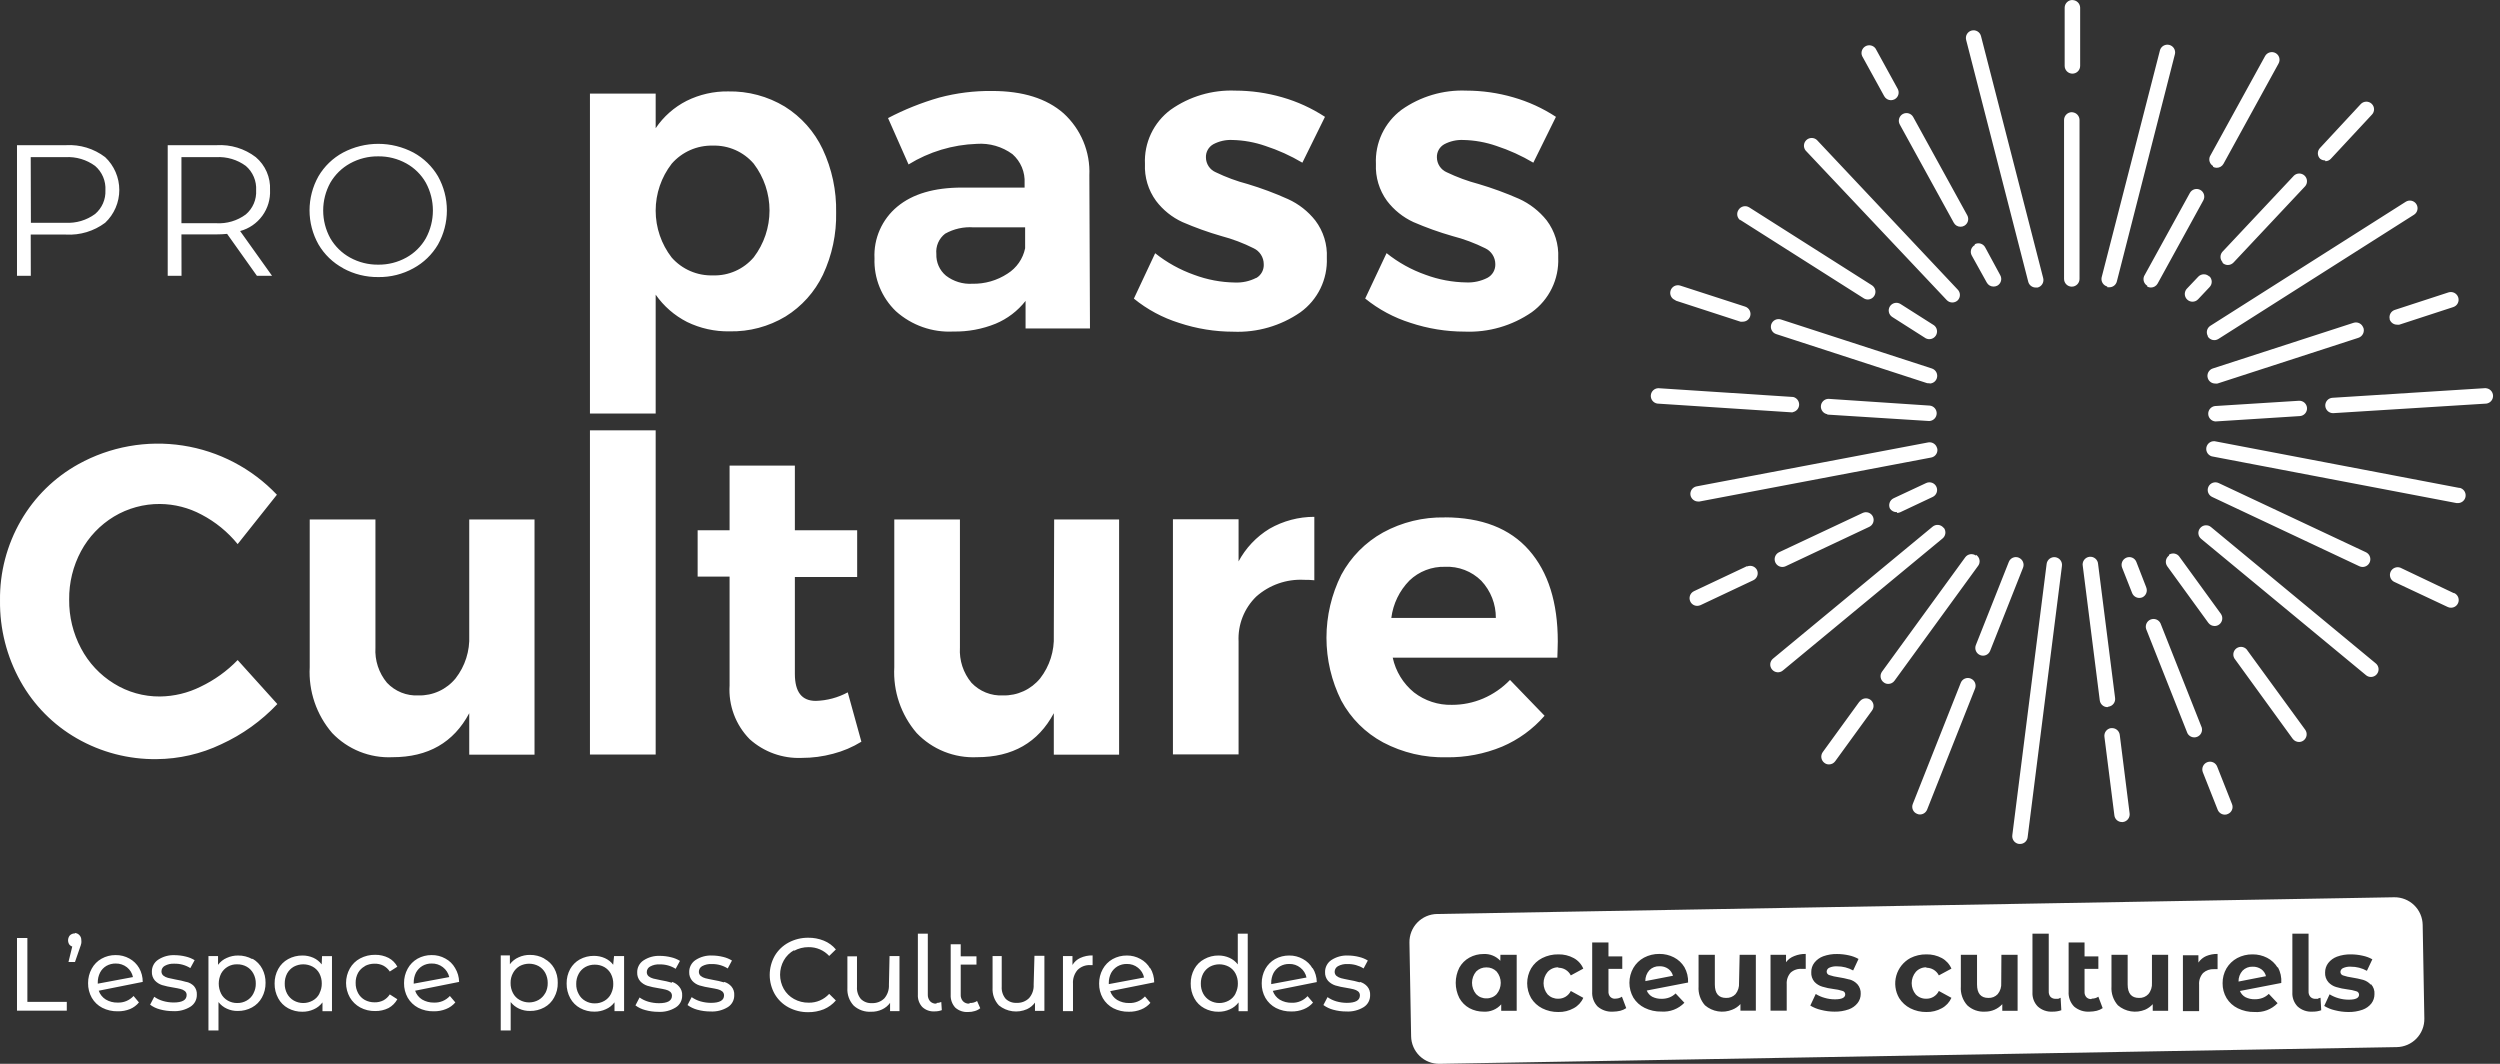 <svg width="282" height="120" viewBox="0 0 282 120" fill="none" xmlns="http://www.w3.org/2000/svg">
<rect x="0" y="0" width="282" height="120" fill="#333333" stroke="none"/>
<path d="M92.023 79.06C90.445 79.06 89.661 78.068 89.661 76.003V65.086H96.688V59.816H89.661V52.521H82.297V59.816H78.694V65.037H82.297V77.313C82.227 78.426 82.393 79.542 82.782 80.586C83.172 81.631 83.778 82.582 84.56 83.377C86.166 84.824 88.276 85.583 90.435 85.491C91.628 85.493 92.817 85.336 93.968 85.025C95.096 84.734 96.173 84.275 97.164 83.665L95.626 78.097C94.516 78.695 93.283 79.025 92.023 79.06ZM108.508 21.159C105.372 21.159 102.944 21.874 101.223 23.303C100.368 24.009 99.689 24.906 99.241 25.921C98.793 26.935 98.588 28.041 98.643 29.149C98.604 30.255 98.799 31.357 99.214 32.383C99.63 33.409 100.257 34.336 101.055 35.104C102.83 36.697 105.164 37.521 107.545 37.396C109.177 37.426 110.797 37.126 112.309 36.513C113.635 35.959 114.797 35.074 115.684 33.942V37.049H122.949L122.879 19.78C122.937 18.472 122.706 17.167 122.204 15.958C121.701 14.749 120.939 13.665 119.971 12.783C118.056 11.106 115.376 10.262 111.902 10.262C109.893 10.239 107.89 10.49 105.948 11.007C103.949 11.58 102.013 12.354 100.171 13.319L102.484 18.549C104.806 17.119 107.46 16.319 110.185 16.227C111.62 16.127 113.044 16.538 114.205 17.388C114.666 17.794 115.029 18.301 115.267 18.868C115.504 19.435 115.609 20.049 115.574 20.663V21.159H108.508ZM115.634 28.008C115.513 28.593 115.275 29.148 114.934 29.639C114.592 30.131 114.156 30.548 113.649 30.866C112.472 31.64 111.088 32.038 109.679 32.007C108.609 32.072 107.552 31.747 106.702 31.094C106.347 30.797 106.065 30.422 105.877 29.999C105.69 29.576 105.602 29.115 105.62 28.653C105.577 28.218 105.645 27.779 105.819 27.378C105.993 26.976 106.266 26.626 106.612 26.36C107.585 25.814 108.696 25.565 109.808 25.645H115.634V28.008ZM88.609 35.699C90.436 34.567 91.9 32.934 92.827 30.995C93.857 28.798 94.367 26.394 94.316 23.968C94.365 21.501 93.845 19.056 92.797 16.822C91.862 14.844 90.377 13.176 88.52 12.019C86.596 10.859 84.384 10.268 82.138 10.312C80.515 10.289 78.909 10.653 77.454 11.374C76.046 12.089 74.844 13.151 73.96 14.46V10.56H66.546V46.646H73.96V33.238C74.868 34.537 76.082 35.593 77.493 36.314C78.985 37.042 80.628 37.406 82.287 37.376C84.511 37.427 86.703 36.845 88.609 35.699ZM75.766 29.05C74.595 27.535 73.959 25.674 73.959 23.76C73.959 21.845 74.595 19.984 75.766 18.47C76.342 17.808 77.057 17.282 77.86 16.928C78.663 16.575 79.534 16.403 80.411 16.425C81.284 16.4 82.152 16.57 82.951 16.924C83.749 17.278 84.459 17.806 85.026 18.47C86.178 19.987 86.802 21.84 86.802 23.745C86.802 25.65 86.178 27.503 85.026 29.02C84.46 29.686 83.752 30.216 82.953 30.57C82.153 30.924 81.285 31.093 80.411 31.064C79.537 31.09 78.667 30.923 77.864 30.575C77.061 30.227 76.345 29.706 75.766 29.05ZM66.546 85.114H73.96V48.542H66.546V85.114ZM171.331 22.42C169.859 21.773 168.347 21.22 166.806 20.762C165.562 20.434 164.353 19.989 163.193 19.433C162.865 19.291 162.586 19.056 162.389 18.759C162.191 18.461 162.085 18.112 162.082 17.755C162.07 17.457 162.141 17.161 162.286 16.9C162.431 16.64 162.646 16.424 162.905 16.276C163.57 15.923 164.317 15.755 165.069 15.79C166.333 15.818 167.585 16.042 168.781 16.455C170.239 16.932 171.64 17.568 172.959 18.351L175.51 13.18C174.025 12.207 172.403 11.464 170.696 10.977C168.977 10.478 167.196 10.224 165.406 10.222C162.796 10.116 160.224 10.877 158.092 12.386C157.147 13.091 156.39 14.017 155.886 15.083C155.383 16.149 155.148 17.322 155.204 18.5C155.136 19.988 155.577 21.454 156.454 22.658C157.237 23.686 158.259 24.507 159.432 25.05C160.865 25.671 162.337 26.198 163.838 26.628C165.117 26.957 166.358 27.42 167.54 28.008C167.876 28.168 168.161 28.419 168.361 28.733C168.561 29.047 168.669 29.412 168.672 29.784C168.685 30.102 168.608 30.416 168.45 30.692C168.291 30.968 168.059 31.193 167.778 31.342C167.042 31.716 166.222 31.894 165.396 31.858C163.827 31.834 162.273 31.542 160.801 30.995C159.209 30.434 157.722 29.609 156.405 28.553L153.993 33.675C155.506 34.901 157.236 35.83 159.094 36.414C161.066 37.07 163.13 37.405 165.208 37.406C167.906 37.518 170.568 36.748 172.79 35.213C173.754 34.515 174.53 33.59 175.049 32.52C175.569 31.45 175.815 30.268 175.768 29.079C175.839 27.565 175.379 26.073 174.468 24.861C173.631 23.81 172.556 22.973 171.331 22.42ZM141.686 31.352C140.95 31.726 140.129 31.903 139.304 31.868C137.735 31.846 136.18 31.554 134.709 31.005C133.115 30.442 131.625 29.617 130.303 28.563L127.901 33.684C129.412 34.913 131.143 35.842 133.002 36.424C134.974 37.08 137.038 37.415 139.116 37.416C141.811 37.528 144.47 36.758 146.688 35.223C147.653 34.526 148.43 33.601 148.95 32.531C149.469 31.461 149.715 30.278 149.666 29.089C149.742 27.574 149.281 26.081 148.366 24.871C147.547 23.833 146.492 23.006 145.289 22.46C143.812 21.795 142.294 21.229 140.743 20.762C139.503 20.436 138.296 19.991 137.141 19.433C136.812 19.293 136.531 19.059 136.333 18.761C136.136 18.463 136.03 18.113 136.029 17.755C136.018 17.457 136.088 17.161 136.234 16.9C136.379 16.64 136.593 16.424 136.853 16.276C137.517 15.921 138.265 15.752 139.017 15.79C140.278 15.818 141.527 16.043 142.718 16.455C144.18 16.93 145.585 17.566 146.907 18.351L149.457 13.18C147.972 12.209 146.35 11.466 144.644 10.977C142.925 10.479 141.144 10.225 139.354 10.222C136.744 10.115 134.171 10.876 132.04 12.386C131.095 13.091 130.337 14.017 129.834 15.083C129.33 16.149 129.096 17.322 129.151 18.5C129.083 19.988 129.524 21.454 130.402 22.658C131.182 23.689 132.205 24.51 133.379 25.05C134.81 25.669 136.278 26.196 137.776 26.628C139.035 26.96 140.255 27.423 141.418 28.008C141.755 28.168 142.039 28.419 142.239 28.733C142.439 29.047 142.547 29.412 142.55 29.784C142.57 30.093 142.505 30.402 142.362 30.677C142.218 30.952 142.002 31.182 141.736 31.342L141.686 31.352ZM162.955 58.367C160.531 58.317 158.136 58.902 156.008 60.064C154.01 61.173 152.373 62.834 151.293 64.848C150.196 67.049 149.625 69.475 149.625 71.934C149.625 74.394 150.196 76.819 151.293 79.02C152.37 81.025 154.013 82.668 156.018 83.745C158.217 84.904 160.677 85.482 163.163 85.422C165.314 85.453 167.449 85.044 169.436 84.221C171.277 83.437 172.916 82.246 174.229 80.737L170.329 76.698C169.47 77.591 168.441 78.303 167.302 78.792C166.188 79.267 164.989 79.51 163.779 79.507C162.234 79.546 160.724 79.052 159.501 78.107C158.279 77.111 157.432 75.728 157.099 74.187H175.668C175.668 73.76 175.718 73.195 175.718 72.361C175.718 67.954 174.636 64.52 172.473 62.059C170.309 59.598 167.137 58.364 162.955 58.357V58.367ZM156.941 69.701C157.141 68.109 157.859 66.627 158.985 65.483C159.519 64.971 160.149 64.57 160.839 64.305C161.529 64.039 162.265 63.913 163.005 63.935C163.758 63.9 164.511 64.023 165.215 64.295C165.919 64.566 166.558 64.981 167.094 65.513C168.156 66.647 168.742 68.147 168.731 69.701H156.941ZM118.869 71.686C118.943 73.428 118.399 75.14 117.331 76.519C116.825 77.137 116.185 77.632 115.459 77.965C114.734 78.299 113.941 78.463 113.143 78.445C112.481 78.478 111.82 78.368 111.205 78.121C110.59 77.874 110.035 77.497 109.58 77.016C108.657 75.906 108.192 74.486 108.28 73.046V58.595H100.876V75.259C100.726 77.966 101.63 80.626 103.397 82.683C104.27 83.599 105.33 84.317 106.504 84.787C107.679 85.258 108.941 85.471 110.205 85.412C114.215 85.412 117.103 83.758 118.869 80.45V85.124H126.234V58.595H118.909L118.869 71.686ZM139.711 63.359V58.575H132.307V85.094H139.711V72.351C139.666 71.416 139.819 70.483 140.161 69.612C140.504 68.741 141.027 67.953 141.696 67.299C143.179 65.979 145.123 65.298 147.105 65.404C147.49 65.399 147.874 65.416 148.256 65.453V58.298C146.485 58.297 144.743 58.758 143.205 59.638C141.713 60.543 140.496 61.836 139.682 63.379L139.711 63.359ZM52.93 71.686C53.008 73.429 52.463 75.142 51.392 76.519C50.886 77.138 50.246 77.633 49.52 77.966C48.794 78.3 48.002 78.464 47.203 78.445C46.543 78.478 45.883 78.368 45.27 78.121C44.656 77.874 44.104 77.497 43.65 77.016C42.727 75.906 42.262 74.486 42.35 73.046V58.595H34.936V75.259C34.791 77.967 35.697 80.627 37.467 82.683C38.34 83.599 39.4 84.317 40.574 84.788C41.749 85.259 43.011 85.472 44.276 85.412C48.285 85.412 51.17 83.758 52.93 80.45V85.124H60.294V58.595H52.93V71.686ZM22.64 77.452C21.212 78.166 19.641 78.546 18.044 78.564C16.211 78.58 14.411 78.074 12.854 77.105C11.283 76.139 10.001 74.768 9.142 73.135C8.241 71.444 7.78 69.553 7.802 67.637C7.779 65.73 8.24 63.848 9.142 62.168C10.009 60.56 11.291 59.213 12.854 58.268C14.42 57.326 16.217 56.835 18.044 56.849C19.683 56.863 21.294 57.275 22.739 58.05C24.307 58.87 25.691 60.002 26.808 61.374L31.235 55.806C28.41 52.831 24.678 50.879 20.623 50.256C16.569 49.632 12.422 50.373 8.834 52.363C6.142 53.855 3.906 56.05 2.364 58.715C0.777 61.453 -0.039 64.571 0.001 67.736C-0.039 70.926 0.759 74.071 2.314 76.857C3.807 79.538 6.003 81.762 8.666 83.288C11.403 84.86 14.511 85.669 17.667 85.63C20.189 85.612 22.676 85.039 24.952 83.953C27.335 82.863 29.485 81.323 31.284 79.417L26.808 74.455C25.608 75.694 24.196 76.709 22.64 77.452ZM20.466 26.439H24.436C24.831 26.44 25.225 26.42 25.617 26.38L28.982 31.114H30.689L27.086 26.062C28.093 25.791 28.977 25.184 29.591 24.34C30.205 23.497 30.512 22.469 30.46 21.427C30.494 20.728 30.366 20.031 30.088 19.389C29.809 18.747 29.386 18.178 28.852 17.726C27.59 16.76 26.023 16.281 24.436 16.376H18.918V31.114H20.476L20.466 26.439ZM20.466 17.726H24.386C25.583 17.657 26.766 18.008 27.731 18.718C28.122 19.056 28.431 19.48 28.632 19.957C28.833 20.434 28.922 20.951 28.892 21.467C28.921 21.979 28.831 22.491 28.63 22.962C28.428 23.434 28.121 23.853 27.731 24.186C26.768 24.901 25.583 25.252 24.386 25.179H20.466V17.726ZM3.465 26.459H7.435C9.021 26.551 10.588 26.08 11.861 25.129C12.366 24.653 12.767 24.08 13.041 23.443C13.316 22.806 13.457 22.121 13.457 21.427C13.457 20.734 13.316 20.048 13.041 19.412C12.767 18.775 12.366 18.201 11.861 17.726C10.595 16.76 9.025 16.281 7.435 16.376H1.917V31.114H3.475L3.465 26.459ZM3.465 17.726H7.385C8.582 17.657 9.765 18.008 10.73 18.718C11.121 19.056 11.43 19.48 11.631 19.957C11.832 20.434 11.921 20.951 11.891 21.467C11.914 21.971 11.821 22.474 11.619 22.936C11.418 23.399 11.114 23.81 10.73 24.137C9.765 24.847 8.582 25.198 7.385 25.129H3.485L3.465 17.726ZM38.698 30.26C39.914 30.927 41.281 31.269 42.668 31.253C44.055 31.275 45.424 30.932 46.638 30.26C47.787 29.636 48.745 28.709 49.407 27.581C50.064 26.405 50.409 25.081 50.409 23.735C50.409 22.388 50.064 21.064 49.407 19.889C48.745 18.76 47.787 17.834 46.638 17.209C45.414 16.564 44.051 16.226 42.668 16.226C41.284 16.226 39.921 16.564 38.698 17.209C37.543 17.831 36.582 18.758 35.919 19.889C35.262 21.061 34.916 22.382 34.916 23.725C34.916 25.068 35.262 26.389 35.919 27.561C36.584 28.702 37.553 29.637 38.718 30.26H38.698ZM37.259 20.614C37.791 19.696 38.563 18.941 39.492 18.43C40.464 17.896 41.558 17.623 42.668 17.636C43.771 17.623 44.858 17.897 45.824 18.43C46.749 18.939 47.516 19.695 48.037 20.614C48.558 21.575 48.831 22.651 48.831 23.745C48.831 24.838 48.558 25.915 48.037 26.876C47.516 27.795 46.749 28.55 45.824 29.059C44.858 29.593 43.771 29.866 42.668 29.854C41.558 29.867 40.464 29.593 39.492 29.059C38.563 28.549 37.791 27.794 37.259 26.876C36.731 25.917 36.455 24.84 36.455 23.745C36.455 22.65 36.731 21.573 37.259 20.614ZM206.107 46.765L217.59 47.49H217.65C217.865 47.474 218.067 47.378 218.217 47.222C218.366 47.066 218.452 46.86 218.458 46.644C218.464 46.428 218.39 46.217 218.25 46.052C218.11 45.888 217.914 45.781 217.7 45.753L206.246 44.989C206.028 44.994 205.819 45.081 205.662 45.232C205.504 45.384 205.409 45.589 205.395 45.807C205.382 46.025 205.45 46.24 205.588 46.411C205.725 46.581 205.921 46.693 206.137 46.725L206.107 46.765ZM217.65 43.262C217.833 43.262 218.011 43.205 218.159 43.098C218.307 42.991 218.417 42.84 218.474 42.666C218.546 42.446 218.528 42.207 218.424 42.001C218.319 41.794 218.138 41.637 217.918 41.565L200.887 36.036C200.779 36.001 200.665 35.988 200.551 35.997C200.438 36.006 200.328 36.037 200.226 36.088C200.125 36.14 200.035 36.211 199.961 36.297C199.887 36.384 199.831 36.484 199.795 36.592C199.76 36.7 199.747 36.815 199.756 36.928C199.764 37.041 199.796 37.152 199.847 37.253C199.899 37.355 199.97 37.445 200.056 37.519C200.143 37.593 200.243 37.649 200.351 37.684L217.382 43.222C217.471 43.236 217.561 43.236 217.65 43.222V43.262ZM249.21 31.193C249.047 31.031 248.826 30.94 248.595 30.94C248.365 30.94 248.143 31.031 247.98 31.193L246.68 32.563C246.564 32.687 246.487 32.842 246.458 33.01C246.429 33.177 246.449 33.349 246.517 33.505C246.584 33.661 246.696 33.794 246.837 33.887C246.979 33.981 247.145 34.031 247.315 34.032C247.434 34.032 247.552 34.008 247.662 33.96C247.771 33.912 247.869 33.842 247.95 33.754L249.24 32.384C249.32 32.302 249.382 32.205 249.424 32.098C249.466 31.991 249.486 31.877 249.483 31.763C249.48 31.648 249.455 31.535 249.408 31.431C249.361 31.326 249.294 31.232 249.21 31.154V31.193ZM266.579 36.969C266.506 36.75 266.349 36.568 266.143 36.464C265.936 36.359 265.697 36.342 265.477 36.414L249.597 41.565C249.378 41.637 249.196 41.794 249.092 42.001C248.988 42.207 248.97 42.446 249.042 42.666C249.098 42.84 249.209 42.991 249.357 43.098C249.505 43.205 249.683 43.262 249.865 43.262C249.954 43.276 250.045 43.276 250.133 43.262L266.013 38.111C266.13 38.074 266.239 38.014 266.332 37.934C266.425 37.853 266.5 37.755 266.553 37.644C266.607 37.533 266.636 37.412 266.641 37.289C266.645 37.166 266.624 37.044 266.579 36.93V36.969ZM249.042 37.962C249.102 38.059 249.182 38.143 249.275 38.209C249.369 38.276 249.474 38.322 249.586 38.347C249.698 38.372 249.813 38.375 249.926 38.355C250.039 38.334 250.146 38.292 250.243 38.23L272.295 24.226C272.392 24.166 272.475 24.087 272.541 23.994C272.607 23.901 272.654 23.796 272.679 23.685C272.705 23.574 272.708 23.459 272.689 23.346C272.67 23.234 272.629 23.127 272.568 23.03C272.508 22.934 272.429 22.85 272.336 22.784C272.243 22.718 272.138 22.671 272.027 22.646C271.802 22.595 271.567 22.635 271.372 22.757L249.31 36.761C249.13 36.883 249.002 37.068 248.952 37.279C248.903 37.491 248.935 37.713 249.042 37.902V37.962ZM269.556 36.027C269.613 36.2 269.723 36.351 269.871 36.458C270.019 36.565 270.197 36.623 270.38 36.622C270.469 36.637 270.559 36.637 270.648 36.622L276.732 34.637C276.84 34.602 276.94 34.546 277.027 34.472C277.114 34.399 277.185 34.308 277.237 34.207C277.288 34.105 277.319 33.995 277.328 33.881C277.337 33.768 277.323 33.654 277.287 33.545C277.217 33.326 277.062 33.144 276.858 33.038C276.653 32.932 276.415 32.911 276.196 32.98L270.112 34.965C269.913 35.035 269.746 35.176 269.644 35.36C269.541 35.545 269.51 35.761 269.556 35.967V36.027ZM213.978 57.861C214.104 57.858 214.229 57.831 214.345 57.782L218.007 56.055C218.11 56.006 218.203 55.938 218.279 55.854C218.356 55.77 218.415 55.672 218.454 55.565C218.493 55.458 218.51 55.345 218.505 55.231C218.5 55.118 218.472 55.006 218.424 54.903C218.376 54.8 218.308 54.708 218.224 54.631C218.14 54.555 218.042 54.495 217.935 54.456C217.828 54.418 217.714 54.401 217.601 54.406C217.487 54.411 217.376 54.438 217.273 54.486L213.601 56.203C213.392 56.302 213.23 56.48 213.152 56.698C213.074 56.916 213.085 57.155 213.184 57.365C213.27 57.498 213.389 57.605 213.531 57.677C213.672 57.748 213.83 57.781 213.988 57.772L213.978 57.861ZM242.204 32.325C242.332 32.394 242.475 32.432 242.62 32.434C242.777 32.433 242.931 32.391 243.065 32.31C243.2 32.23 243.31 32.115 243.385 31.977L248.536 22.599C248.646 22.397 248.672 22.16 248.608 21.94C248.544 21.719 248.395 21.533 248.193 21.422C247.992 21.312 247.755 21.286 247.534 21.35C247.314 21.414 247.128 21.564 247.017 21.765L241.856 31.144C241.774 31.338 241.764 31.556 241.83 31.756C241.896 31.957 242.032 32.127 242.214 32.235L242.204 32.325ZM249.627 18.817C249.753 18.891 249.898 18.929 250.044 18.926C250.2 18.928 250.353 18.887 250.488 18.808C250.622 18.73 250.733 18.616 250.808 18.48L257.021 7.166C257.077 7.066 257.113 6.956 257.126 6.843C257.14 6.729 257.13 6.614 257.099 6.505C257.068 6.395 257.015 6.292 256.944 6.203C256.872 6.114 256.784 6.039 256.684 5.985C256.482 5.874 256.245 5.847 256.024 5.911C255.803 5.974 255.615 6.122 255.503 6.322L249.28 17.636C249.195 17.83 249.185 18.049 249.251 18.25C249.317 18.451 249.454 18.621 249.637 18.728L249.627 18.817ZM228.785 31.779C228.832 31.967 228.941 32.134 229.094 32.252C229.247 32.371 229.435 32.435 229.629 32.434H229.847C230.071 32.376 230.262 32.231 230.379 32.032C230.496 31.833 230.53 31.596 230.473 31.372L223.456 4.069C223.428 3.959 223.378 3.855 223.31 3.764C223.242 3.673 223.157 3.597 223.059 3.539C222.962 3.481 222.853 3.442 222.741 3.426C222.629 3.41 222.514 3.416 222.404 3.444C222.294 3.472 222.19 3.521 222.099 3.589C222.008 3.657 221.931 3.743 221.873 3.84C221.815 3.938 221.777 4.046 221.761 4.159C221.745 4.271 221.751 4.386 221.779 4.496L228.785 31.779ZM237.718 32.404H237.936C238.13 32.405 238.318 32.342 238.471 32.223C238.624 32.104 238.733 31.937 238.78 31.749L245.34 6.074C245.381 5.856 245.338 5.631 245.219 5.444C245.1 5.257 244.915 5.122 244.7 5.067C244.486 5.011 244.258 5.039 244.064 5.145C243.869 5.251 243.722 5.427 243.653 5.637L237.063 31.293C237.017 31.511 237.056 31.738 237.172 31.928C237.289 32.118 237.473 32.256 237.688 32.315L237.718 32.404ZM244.665 62.664C244.479 62.8 244.354 63.002 244.317 63.229C244.28 63.456 244.334 63.688 244.466 63.875L249.101 70.257C249.183 70.367 249.289 70.457 249.411 70.519C249.534 70.581 249.669 70.613 249.806 70.614C249.992 70.616 250.173 70.557 250.322 70.445C250.506 70.309 250.629 70.105 250.664 69.879C250.7 69.652 250.644 69.421 250.511 69.235L245.876 62.853C245.816 62.752 245.736 62.665 245.642 62.596C245.547 62.527 245.439 62.478 245.325 62.452C245.211 62.426 245.093 62.424 244.977 62.445C244.862 62.466 244.752 62.51 244.655 62.575L244.665 62.664ZM262.291 18.182C262.411 18.184 262.529 18.16 262.639 18.112C262.749 18.064 262.847 17.993 262.926 17.904L267.541 12.942C267.703 12.78 267.794 12.56 267.794 12.331C267.794 12.102 267.703 11.883 267.541 11.721C267.378 11.559 267.157 11.467 266.926 11.467C266.695 11.467 266.474 11.559 266.311 11.721L261.706 16.683C261.544 16.845 261.453 17.065 261.453 17.294C261.453 17.523 261.544 17.742 261.706 17.904C261.869 18.034 262.073 18.101 262.281 18.093L262.291 18.182ZM250.709 29.655C250.869 29.809 251.083 29.894 251.305 29.893C251.424 29.891 251.541 29.865 251.65 29.818C251.759 29.77 251.857 29.701 251.94 29.615L260.038 20.991C260.175 20.819 260.243 20.602 260.227 20.383C260.211 20.164 260.114 19.959 259.953 19.808C259.793 19.658 259.582 19.574 259.362 19.572C259.143 19.57 258.93 19.652 258.768 19.8L250.669 28.424C250.537 28.587 250.466 28.791 250.472 29C250.477 29.21 250.558 29.411 250.699 29.566L250.709 29.655ZM249.528 56.055L266.142 63.875C266.257 63.93 266.382 63.957 266.509 63.955C266.706 63.953 266.896 63.885 267.049 63.762C267.203 63.638 267.31 63.467 267.353 63.275C267.397 63.083 267.375 62.883 267.29 62.705C267.205 62.528 267.063 62.384 266.886 62.297L250.262 54.486C250.159 54.438 250.048 54.411 249.934 54.406C249.821 54.401 249.707 54.418 249.601 54.456C249.494 54.495 249.395 54.555 249.311 54.631C249.227 54.708 249.159 54.8 249.111 54.903C249.063 55.006 249.035 55.118 249.03 55.231C249.025 55.345 249.042 55.458 249.081 55.565C249.12 55.672 249.179 55.77 249.256 55.854C249.333 55.938 249.425 56.006 249.528 56.055ZM218.513 50.596C218.47 50.374 218.342 50.178 218.157 50.049C217.972 49.919 217.744 49.866 217.521 49.901L191.369 54.864C191.148 54.907 190.953 55.035 190.825 55.221C190.697 55.406 190.647 55.634 190.685 55.856C190.723 56.055 190.829 56.235 190.985 56.365C191.14 56.495 191.335 56.568 191.538 56.571H191.697L217.848 51.608C217.967 51.585 218.079 51.536 218.178 51.467C218.276 51.397 218.359 51.307 218.421 51.203C218.482 51.099 218.522 50.984 218.536 50.864C218.55 50.744 218.539 50.622 218.503 50.507L218.513 50.596ZM210.107 57.861L200.669 62.297C200.492 62.384 200.35 62.528 200.265 62.705C200.181 62.883 200.158 63.083 200.202 63.275C200.245 63.467 200.353 63.638 200.506 63.762C200.659 63.885 200.849 63.953 201.046 63.955C201.173 63.957 201.298 63.93 201.413 63.875L210.852 59.429C210.954 59.38 211.047 59.312 211.123 59.227C211.2 59.142 211.259 59.044 211.297 58.936C211.335 58.829 211.352 58.715 211.346 58.601C211.34 58.487 211.312 58.376 211.263 58.273C211.214 58.17 211.146 58.078 211.061 58.001C210.977 57.925 210.878 57.866 210.771 57.827C210.663 57.789 210.549 57.772 210.436 57.778C210.322 57.784 210.21 57.812 210.107 57.861ZM219.595 33.853C219.677 33.939 219.776 34.007 219.885 34.053C219.994 34.099 220.112 34.122 220.23 34.121C220.452 34.12 220.665 34.035 220.826 33.883C220.988 33.721 221.079 33.501 221.079 33.273C221.079 33.044 220.988 32.824 220.826 32.662L204.946 15.79C204.784 15.642 204.572 15.561 204.352 15.562C204.132 15.564 203.921 15.648 203.761 15.799C203.601 15.949 203.503 16.154 203.487 16.373C203.471 16.593 203.539 16.809 203.676 16.981L219.595 33.853ZM222.761 27.64C222.66 27.694 222.571 27.768 222.499 27.857C222.426 27.946 222.372 28.048 222.34 28.158C222.308 28.268 222.298 28.383 222.31 28.497C222.323 28.611 222.358 28.721 222.414 28.821L224.111 31.878C224.186 32.015 224.297 32.128 224.431 32.207C224.566 32.285 224.719 32.326 224.875 32.325C225.02 32.325 225.163 32.291 225.292 32.225C225.392 32.171 225.48 32.096 225.552 32.007C225.623 31.918 225.676 31.815 225.707 31.705C225.739 31.596 225.748 31.481 225.735 31.367C225.721 31.254 225.685 31.144 225.629 31.044L223.932 27.908C223.879 27.806 223.806 27.716 223.718 27.643C223.629 27.57 223.527 27.515 223.417 27.481C223.307 27.448 223.191 27.437 223.077 27.449C222.963 27.461 222.852 27.496 222.751 27.551L222.761 27.64ZM212.539 10.848C212.613 10.985 212.724 11.1 212.858 11.181C212.993 11.261 213.146 11.304 213.303 11.304C213.448 11.301 213.591 11.264 213.72 11.195C213.82 11.14 213.908 11.066 213.98 10.977C214.051 10.887 214.104 10.785 214.135 10.675C214.166 10.565 214.176 10.45 214.162 10.337C214.149 10.223 214.113 10.114 214.057 10.014L211.566 5.478C211.442 5.302 211.257 5.177 211.047 5.129C210.837 5.081 210.616 5.112 210.427 5.217C210.239 5.322 210.096 5.493 210.025 5.697C209.955 5.901 209.963 6.123 210.048 6.322L212.539 10.848ZM220.389 25.129C220.463 25.265 220.572 25.378 220.705 25.457C220.837 25.535 220.989 25.577 221.143 25.576C221.293 25.578 221.44 25.541 221.57 25.467C221.771 25.354 221.918 25.167 221.982 24.946C222.045 24.724 222.018 24.487 221.908 24.286L215.814 13.21C215.76 13.109 215.686 13.02 215.597 12.947C215.508 12.875 215.406 12.821 215.296 12.789C215.186 12.756 215.071 12.746 214.957 12.759C214.843 12.771 214.733 12.807 214.633 12.862C214.432 12.975 214.285 13.162 214.221 13.384C214.158 13.605 214.185 13.842 214.295 14.043L220.389 25.129ZM249.846 45.802C249.631 45.831 249.435 45.938 249.295 46.102C249.155 46.267 249.081 46.477 249.087 46.693C249.093 46.909 249.179 47.115 249.328 47.272C249.478 47.428 249.68 47.523 249.895 47.539H249.915L259.423 46.934C259.652 46.919 259.866 46.815 260.017 46.642C260.169 46.47 260.246 46.245 260.232 46.016C260.217 45.787 260.112 45.573 259.94 45.421C259.768 45.27 259.543 45.193 259.314 45.207L249.846 45.802ZM222.89 62.674C222.798 62.607 222.694 62.558 222.584 62.531C222.473 62.504 222.358 62.499 222.245 62.517C222.133 62.534 222.025 62.574 221.928 62.633C221.831 62.693 221.746 62.771 221.679 62.863L212.291 75.765C212.224 75.857 212.176 75.962 212.149 76.073C212.123 76.184 212.119 76.299 212.137 76.412C212.156 76.525 212.196 76.632 212.257 76.729C212.317 76.826 212.396 76.91 212.489 76.976C212.633 77.089 212.812 77.148 212.995 77.145C213.133 77.146 213.269 77.115 213.391 77.052C213.514 76.99 213.62 76.899 213.7 76.787L223.089 63.885C223.172 63.79 223.233 63.678 223.268 63.556C223.303 63.434 223.311 63.306 223.291 63.181C223.271 63.056 223.224 62.937 223.153 62.833C223.082 62.728 222.989 62.64 222.88 62.575L222.89 62.674ZM250.094 86.464C250.052 86.358 249.99 86.262 249.911 86.18C249.832 86.099 249.738 86.033 249.634 85.988C249.53 85.943 249.418 85.919 249.304 85.917C249.191 85.915 249.078 85.936 248.972 85.978C248.759 86.062 248.587 86.227 248.494 86.437C248.401 86.646 248.395 86.884 248.476 87.099L250.153 91.337C250.217 91.501 250.329 91.641 250.474 91.741C250.62 91.84 250.791 91.893 250.967 91.893C251.077 91.895 251.186 91.871 251.285 91.823C251.391 91.783 251.488 91.721 251.571 91.643C251.653 91.564 251.719 91.469 251.764 91.365C251.81 91.26 251.834 91.148 251.835 91.034C251.836 90.92 251.814 90.807 251.771 90.702L250.094 86.464ZM243.702 70.306C243.605 70.109 243.437 69.955 243.232 69.876C243.027 69.797 242.799 69.799 242.595 69.88C242.39 69.962 242.224 70.117 242.13 70.316C242.035 70.514 242.019 70.742 242.084 70.952L246.739 82.702C246.838 82.895 247.005 83.044 247.208 83.121C247.41 83.197 247.634 83.195 247.835 83.116C248.037 83.037 248.202 82.886 248.298 82.692C248.394 82.498 248.415 82.276 248.357 82.067L243.702 70.306ZM242.094 66.247L240.983 63.389C240.942 63.282 240.881 63.185 240.802 63.103C240.724 63.02 240.629 62.955 240.525 62.909C240.42 62.864 240.308 62.84 240.194 62.839C240.08 62.838 239.967 62.859 239.861 62.903C239.647 62.989 239.476 63.156 239.385 63.368C239.294 63.58 239.29 63.819 239.375 64.034L240.506 66.902C240.572 67.062 240.684 67.199 240.827 67.296C240.97 67.393 241.138 67.446 241.31 67.448C241.422 67.447 241.533 67.427 241.638 67.389C241.847 67.297 242.011 67.127 242.096 66.916C242.182 66.704 242.181 66.468 242.094 66.257V66.247ZM237.827 79.715C237.942 79.701 238.053 79.663 238.153 79.605C238.254 79.547 238.342 79.469 238.412 79.377C238.482 79.285 238.534 79.179 238.562 79.067C238.591 78.954 238.598 78.838 238.581 78.723L236.666 63.637C236.661 63.516 236.63 63.398 236.577 63.289C236.524 63.181 236.449 63.085 236.357 63.007C236.264 62.929 236.157 62.871 236.041 62.837C235.925 62.802 235.803 62.792 235.683 62.807C235.564 62.823 235.448 62.862 235.344 62.925C235.241 62.987 235.151 63.069 235.081 63.168C235.011 63.267 234.962 63.379 234.938 63.497C234.913 63.615 234.914 63.737 234.939 63.855L236.854 79.001C236.881 79.211 236.983 79.405 237.142 79.545C237.301 79.686 237.505 79.764 237.718 79.765L237.827 79.715ZM238.134 82.127C238.019 82.141 237.908 82.179 237.808 82.237C237.707 82.295 237.619 82.372 237.549 82.465C237.479 82.557 237.428 82.663 237.399 82.775C237.37 82.887 237.363 83.004 237.38 83.119L238.502 91.972C238.526 92.181 238.627 92.373 238.784 92.513C238.942 92.652 239.145 92.728 239.355 92.726H239.464C239.579 92.712 239.691 92.674 239.791 92.616C239.892 92.558 239.98 92.481 240.05 92.388C240.12 92.296 240.171 92.191 240.2 92.078C240.229 91.966 240.235 91.849 240.219 91.734L239.107 82.881C239.075 82.654 238.955 82.449 238.773 82.31C238.591 82.171 238.362 82.108 238.134 82.137V82.127ZM233.768 1.82322e-09C233.538 -1.48439e-05 233.317 0.091 233.154 0.252C232.99 0.414 232.897 0.634 232.894 0.863V7.434C232.894 7.665 232.986 7.887 233.15 8.051C233.314 8.215 233.536 8.307 233.768 8.307C233.999 8.307 234.221 8.215 234.385 8.051C234.549 7.887 234.641 7.665 234.641 7.434V0.863C234.636 0.635 234.541 0.418 234.378 0.259C234.215 0.099 233.996 0.01 233.768 0.01V1.82322e-09ZM280.414 43.778L263.105 44.87C262.991 44.876 262.88 44.904 262.778 44.954C262.676 45.003 262.584 45.072 262.509 45.157C262.433 45.242 262.375 45.341 262.338 45.448C262.3 45.556 262.284 45.669 262.291 45.783C262.306 46.005 262.404 46.213 262.566 46.366C262.728 46.518 262.942 46.604 263.165 46.606L280.473 45.525C280.689 45.492 280.886 45.38 281.023 45.21C281.16 45.04 281.229 44.824 281.215 44.606C281.201 44.388 281.106 44.183 280.949 44.031C280.791 43.88 280.583 43.793 280.364 43.788L280.414 43.778ZM277.436 55.042L249.985 49.802C249.868 49.767 249.745 49.758 249.624 49.773C249.503 49.789 249.386 49.83 249.282 49.893C249.178 49.956 249.088 50.041 249.019 50.141C248.949 50.241 248.901 50.355 248.878 50.475C248.855 50.595 248.858 50.718 248.885 50.837C248.913 50.956 248.965 51.067 249.038 51.165C249.112 51.262 249.205 51.343 249.311 51.402C249.418 51.462 249.536 51.498 249.657 51.509L277.109 56.749H277.277C277.491 56.743 277.695 56.659 277.85 56.513C278.006 56.367 278.103 56.169 278.122 55.956C278.142 55.744 278.083 55.531 277.957 55.359C277.83 55.187 277.645 55.067 277.436 55.023V55.042ZM276.761 66.892L270.757 64.034C270.551 63.959 270.325 63.963 270.123 64.047C269.92 64.13 269.757 64.287 269.664 64.486C269.572 64.684 269.558 64.91 269.624 65.119C269.69 65.327 269.832 65.503 270.022 65.612L276.106 68.47C276.221 68.526 276.347 68.553 276.474 68.55C276.671 68.551 276.863 68.485 277.017 68.362C277.171 68.239 277.279 68.067 277.322 67.874C277.365 67.682 277.34 67.48 277.253 67.303C277.165 67.126 277.02 66.985 276.841 66.902L276.761 66.892ZM249.399 59.449C249.311 59.376 249.21 59.321 249.101 59.288C248.992 59.255 248.877 59.243 248.764 59.254C248.65 59.265 248.54 59.298 248.44 59.352C248.339 59.406 248.25 59.48 248.178 59.568C248.104 59.655 248.048 59.756 248.014 59.866C247.98 59.975 247.968 60.09 247.979 60.204C247.99 60.318 248.024 60.428 248.079 60.529C248.133 60.629 248.208 60.718 248.297 60.789L266.876 76.152C267.027 76.285 267.221 76.359 267.422 76.361C267.603 76.364 267.78 76.311 267.929 76.209C268.077 76.107 268.19 75.96 268.252 75.791C268.313 75.621 268.32 75.436 268.271 75.263C268.221 75.089 268.119 74.935 267.978 74.822L249.399 59.449ZM253.538 73.413C253.479 73.306 253.398 73.213 253.301 73.14C253.204 73.066 253.093 73.014 252.974 72.987C252.856 72.96 252.732 72.958 252.613 72.982C252.494 73.005 252.381 73.054 252.281 73.124C252.182 73.195 252.099 73.285 252.037 73.39C251.975 73.495 251.936 73.612 251.923 73.733C251.909 73.854 251.921 73.976 251.959 74.092C251.996 74.208 252.057 74.315 252.138 74.405L258.619 83.338C258.701 83.448 258.807 83.537 258.929 83.599C259.052 83.661 259.187 83.694 259.324 83.695C259.51 83.697 259.691 83.638 259.84 83.526C260.024 83.389 260.147 83.186 260.182 82.959C260.217 82.733 260.162 82.502 260.028 82.315L253.538 73.413ZM197.036 63.875L191.082 66.684C190.872 66.783 190.711 66.961 190.633 67.178C190.555 67.396 190.566 67.636 190.665 67.845C190.734 67.995 190.844 68.121 190.983 68.209C191.122 68.297 191.284 68.343 191.449 68.341C191.575 68.339 191.7 68.312 191.816 68.262L197.771 65.453C197.98 65.354 198.141 65.177 198.219 64.959C198.297 64.741 198.286 64.501 198.188 64.292C198.089 64.103 197.925 63.956 197.725 63.881C197.525 63.806 197.305 63.807 197.106 63.885L197.036 63.875ZM233.698 12.654C233.467 12.657 233.247 12.749 233.083 12.913C232.92 13.076 232.827 13.296 232.825 13.527V31.461C232.825 31.693 232.917 31.915 233.081 32.079C233.244 32.243 233.466 32.335 233.698 32.335C233.93 32.335 234.152 32.243 234.316 32.079C234.479 31.915 234.571 31.693 234.571 31.461V13.537C234.57 13.318 234.487 13.107 234.338 12.945C234.19 12.784 233.986 12.684 233.768 12.664L233.698 12.654ZM218.156 36.692L214.375 34.29C214.18 34.167 213.945 34.127 213.72 34.179C213.496 34.23 213.301 34.368 213.179 34.563C213.056 34.758 213.016 34.993 213.068 35.217C213.119 35.441 213.257 35.636 213.452 35.759L217.223 38.16C217.417 38.261 217.642 38.285 217.853 38.228C218.063 38.172 218.245 38.038 218.363 37.853C218.48 37.669 218.523 37.447 218.485 37.232C218.447 37.017 218.33 36.824 218.156 36.692ZM219.218 59.518C219.145 59.431 219.056 59.358 218.955 59.305C218.854 59.252 218.744 59.22 218.63 59.21C218.517 59.2 218.403 59.212 218.294 59.246C218.185 59.28 218.084 59.336 217.997 59.409L199.994 74.296C199.906 74.369 199.834 74.458 199.781 74.559C199.728 74.66 199.695 74.77 199.685 74.884C199.675 74.997 199.687 75.112 199.722 75.22C199.756 75.329 199.811 75.43 199.885 75.517C199.957 75.605 200.046 75.679 200.146 75.733C200.247 75.786 200.357 75.82 200.47 75.831C200.584 75.842 200.698 75.831 200.807 75.797C200.916 75.764 201.018 75.709 201.105 75.636L219.109 60.749C219.283 60.612 219.398 60.413 219.432 60.194C219.465 59.974 219.413 59.751 219.287 59.568L219.218 59.518ZM196.262 24.782L210.226 33.645C210.362 33.733 210.52 33.782 210.683 33.784C210.871 33.782 211.054 33.72 211.204 33.607C211.354 33.493 211.463 33.334 211.515 33.154C211.568 32.973 211.56 32.78 211.495 32.604C211.429 32.428 211.307 32.278 211.149 32.176L197.314 23.392C197.119 23.27 196.884 23.229 196.659 23.279C196.434 23.329 196.238 23.466 196.113 23.66C195.982 23.848 195.93 24.079 195.969 24.304C196.009 24.529 196.135 24.73 196.322 24.861L196.262 24.782ZM188.997 33.903L196.322 36.285C196.41 36.299 196.501 36.299 196.59 36.285C196.772 36.285 196.95 36.228 197.099 36.121C197.247 36.014 197.357 35.863 197.413 35.689C197.486 35.469 197.468 35.23 197.363 35.023C197.259 34.817 197.077 34.66 196.858 34.588L189.533 32.215C189.425 32.18 189.311 32.167 189.198 32.176C189.084 32.185 188.974 32.216 188.872 32.267C188.771 32.319 188.681 32.39 188.607 32.477C188.533 32.563 188.477 32.663 188.442 32.771C188.406 32.88 188.393 32.994 188.402 33.107C188.411 33.22 188.442 33.331 188.493 33.432C188.545 33.534 188.616 33.624 188.702 33.698C188.789 33.772 188.889 33.828 188.997 33.863V33.903ZM202.277 46.477C202.467 46.431 202.636 46.322 202.757 46.168C202.878 46.014 202.943 45.824 202.943 45.629C202.943 45.433 202.878 45.243 202.757 45.089C202.636 44.935 202.467 44.827 202.277 44.78L187.062 43.788C186.843 43.793 186.635 43.88 186.477 44.031C186.32 44.183 186.225 44.388 186.211 44.606C186.197 44.824 186.266 45.04 186.403 45.21C186.541 45.38 186.737 45.492 186.953 45.525L202.167 46.517L202.277 46.477ZM231.852 62.853C231.737 62.836 231.62 62.843 231.508 62.872C231.395 62.901 231.29 62.952 231.198 63.022C231.105 63.092 231.028 63.18 230.97 63.281C230.912 63.381 230.874 63.492 230.86 63.607L226.989 94.205C226.972 94.32 226.979 94.437 227.008 94.549C227.037 94.662 227.088 94.767 227.158 94.86C227.228 94.952 227.316 95.03 227.417 95.088C227.517 95.146 227.628 95.183 227.743 95.198H227.862C228.073 95.199 228.276 95.123 228.433 94.984C228.591 94.844 228.692 94.652 228.716 94.443L232.587 63.846C232.603 63.731 232.597 63.615 232.569 63.503C232.541 63.392 232.49 63.286 232.421 63.194C232.352 63.102 232.265 63.024 232.166 62.966C232.066 62.907 231.956 62.869 231.842 62.853H231.852ZM227.714 62.903C227.608 62.859 227.495 62.838 227.381 62.839C227.267 62.84 227.155 62.864 227.05 62.909C226.946 62.955 226.851 63.02 226.773 63.103C226.694 63.185 226.633 63.282 226.592 63.389L222.87 72.778C222.789 72.992 222.796 73.23 222.888 73.44C222.981 73.65 223.153 73.815 223.367 73.899C223.472 73.941 223.585 73.962 223.698 73.96C223.812 73.958 223.924 73.934 224.028 73.889C224.132 73.844 224.227 73.778 224.305 73.697C224.384 73.615 224.446 73.519 224.488 73.413L228.2 64.034C228.242 63.927 228.262 63.813 228.26 63.699C228.257 63.584 228.232 63.471 228.186 63.366C228.14 63.261 228.074 63.166 227.991 63.086C227.908 63.007 227.811 62.944 227.704 62.903H227.714ZM222.295 76.539C222.189 76.496 222.076 76.474 221.962 76.475C221.848 76.477 221.736 76.501 221.631 76.546C221.527 76.591 221.432 76.657 221.354 76.739C221.275 76.822 221.214 76.919 221.173 77.025L215.764 90.682C215.721 90.787 215.699 90.9 215.7 91.014C215.702 91.128 215.726 91.241 215.771 91.345C215.816 91.45 215.882 91.544 215.964 91.623C216.047 91.701 216.144 91.763 216.251 91.803C216.35 91.851 216.458 91.875 216.568 91.873C216.744 91.873 216.916 91.82 217.061 91.721C217.206 91.621 217.318 91.481 217.382 91.317L222.791 77.661C222.872 77.446 222.866 77.208 222.773 76.998C222.68 76.788 222.508 76.624 222.295 76.539ZM209.76 79.12L205.601 84.846C205.469 85.034 205.415 85.266 205.452 85.492C205.489 85.719 205.614 85.922 205.8 86.057C205.944 86.17 206.123 86.23 206.306 86.226C206.444 86.227 206.579 86.196 206.702 86.133C206.825 86.071 206.931 85.98 207.011 85.868L211.169 80.142C211.237 80.05 211.285 79.946 211.312 79.835C211.339 79.725 211.344 79.61 211.327 79.497C211.309 79.385 211.27 79.277 211.21 79.18C211.151 79.082 211.073 78.998 210.98 78.931C210.886 78.865 210.78 78.818 210.667 78.793C210.555 78.768 210.438 78.766 210.325 78.786C210.211 78.806 210.103 78.849 210.006 78.911C209.909 78.974 209.825 79.055 209.76 79.149V79.12Z" fill="white"/>
<path fill-rule="evenodd" clip-rule="evenodd" d="M273.018 103.12C273.183 103.502 273.271 103.913 273.278 104.328L273.466 114.898C273.473 115.314 273.398 115.727 273.244 116.114C273.091 116.5 272.864 116.853 272.574 117.151C272.285 117.45 271.94 117.689 271.558 117.854C271.176 118.019 270.766 118.107 270.35 118.114L162.389 119.999C161.974 120.007 161.561 119.933 161.175 119.781C160.788 119.629 160.435 119.402 160.137 119.114C159.838 118.825 159.599 118.48 159.434 118.099C159.268 117.718 159.18 117.308 159.174 116.893L158.985 106.323C158.977 105.907 159.052 105.493 159.204 105.105C159.357 104.717 159.584 104.363 159.874 104.063C160.163 103.764 160.509 103.524 160.891 103.358C161.274 103.193 161.685 103.104 162.101 103.098L270.062 101.212C270.478 101.205 270.891 101.281 271.278 101.434C271.664 101.587 272.017 101.815 272.316 102.104C272.614 102.393 272.853 102.739 273.018 103.12ZM50.23 108.12C50.693 108.364 51.075 108.736 51.332 109.191C51.621 109.664 51.778 110.206 51.788 110.76L46.826 111.752C46.965 112.163 47.242 112.514 47.61 112.744C48.016 112.982 48.48 113.102 48.95 113.092C49.286 113.106 49.62 113.047 49.931 112.919C50.241 112.79 50.519 112.595 50.746 112.347L51.362 113.072C51.081 113.402 50.723 113.658 50.32 113.816C49.876 113.997 49.4 114.085 48.92 114.074C48.314 114.088 47.714 113.952 47.173 113.677C46.682 113.418 46.273 113.026 45.992 112.546C45.71 112.043 45.566 111.475 45.576 110.898C45.57 110.33 45.71 109.77 45.983 109.271C46.241 108.798 46.626 108.406 47.094 108.139C47.582 107.867 48.133 107.727 48.692 107.733C49.23 107.725 49.76 107.858 50.23 108.12ZM46.925 109.708C46.75 110.058 46.661 110.447 46.667 110.839V110.958L50.677 110.214C50.572 109.77 50.318 109.375 49.956 109.097C49.594 108.818 49.148 108.673 48.692 108.685C48.327 108.679 47.967 108.772 47.65 108.953C47.345 109.135 47.095 109.396 46.925 109.708ZM42.251 108.705C41.867 108.7 41.488 108.792 41.149 108.973V108.993C40.834 109.163 40.573 109.417 40.395 109.727C40.204 110.077 40.108 110.471 40.117 110.869C40.108 111.273 40.204 111.673 40.395 112.03C40.569 112.351 40.83 112.616 41.149 112.794C41.488 112.975 41.867 113.068 42.251 113.062C42.595 113.072 42.936 112.997 43.243 112.844C43.538 112.684 43.787 112.451 43.968 112.169L44.821 112.715C44.591 113.133 44.247 113.477 43.829 113.707C43.361 113.94 42.843 114.055 42.32 114.045C41.729 114.059 41.144 113.919 40.623 113.638C40.141 113.373 39.739 112.982 39.462 112.506C39.182 112.008 39.035 111.445 39.035 110.874C39.035 110.302 39.182 109.74 39.462 109.241C39.734 108.761 40.136 108.369 40.623 108.11C41.146 107.833 41.729 107.693 42.32 107.703C42.844 107.695 43.361 107.814 43.829 108.05C44.252 108.274 44.598 108.62 44.821 109.043L43.968 109.588C43.786 109.309 43.537 109.081 43.243 108.923C42.936 108.77 42.595 108.695 42.251 108.705ZM59.778 107.713C60.343 107.706 60.901 107.846 61.396 108.12V108.139C61.86 108.385 62.245 108.757 62.507 109.211C62.789 109.714 62.929 110.283 62.914 110.859C62.929 111.438 62.789 112.01 62.507 112.516C62.254 112.991 61.868 113.381 61.396 113.638C60.9 113.908 60.342 114.045 59.778 114.035C59.353 114.042 58.933 113.954 58.547 113.777C58.178 113.607 57.855 113.352 57.604 113.032V116.238H56.483V107.772H57.515V108.765C57.771 108.42 58.113 108.15 58.508 107.981C58.906 107.799 59.34 107.707 59.778 107.713ZM60.751 112.794C61.069 112.611 61.33 112.343 61.505 112.02V112.04C61.696 111.683 61.792 111.283 61.783 110.879C61.786 110.481 61.691 110.089 61.505 109.737C61.328 109.418 61.067 109.154 60.751 108.973C60.422 108.798 60.056 108.706 59.684 108.706C59.311 108.706 58.945 108.798 58.617 108.973C58.302 109.158 58.045 109.426 57.872 109.747C57.681 110.093 57.585 110.484 57.594 110.879C57.585 111.276 57.677 111.669 57.862 112.02C58.031 112.348 58.293 112.618 58.617 112.794C58.943 112.977 59.31 113.073 59.684 113.073C60.057 113.073 60.425 112.977 60.751 112.794ZM14.591 108.12C15.049 108.37 15.43 108.74 15.692 109.191C15.964 109.669 16.104 110.21 16.099 110.76L11.137 111.752C11.28 112.164 11.56 112.514 11.931 112.744C12.336 112.985 12.8 113.105 13.271 113.092C13.606 113.105 13.941 113.045 14.251 112.917C14.561 112.788 14.839 112.594 15.067 112.347L15.673 113.072C15.408 113.398 15.067 113.654 14.68 113.816C14.236 113.997 13.76 114.085 13.281 114.074C12.675 114.089 12.074 113.952 11.534 113.677C11.04 113.422 10.629 113.029 10.353 112.546C10.07 112.043 9.927 111.475 9.936 110.898C9.93 110.33 10.07 109.77 10.343 109.271C10.598 108.796 10.984 108.403 11.455 108.139C11.942 107.866 12.493 107.726 13.052 107.733C13.59 107.726 14.12 107.86 14.591 108.12ZM11.028 110.839V110.958L14.998 110.214C14.909 109.778 14.671 109.388 14.323 109.112C13.962 108.827 13.513 108.676 13.052 108.685C12.684 108.68 12.321 108.772 12 108.953C11.696 109.132 11.448 109.394 11.286 109.708C11.11 110.058 11.022 110.447 11.028 110.839ZM1.917 105.807H3.088V113.012H7.534V114.005H1.917V105.807ZM19.821 110.492C20.23 110.559 20.635 110.651 21.032 110.769L21.042 110.76C21.358 110.833 21.647 110.995 21.875 111.226C22.112 111.501 22.229 111.857 22.203 112.218C22.208 112.485 22.144 112.749 22.017 112.984C21.89 113.218 21.704 113.416 21.479 113.558C20.885 113.926 20.191 114.1 19.494 114.055C19 114.055 18.51 113.988 18.035 113.856C17.637 113.754 17.263 113.575 16.933 113.33L17.399 112.437C17.701 112.65 18.037 112.811 18.392 112.913C18.776 113.023 19.174 113.079 19.573 113.082C20.565 113.082 21.052 112.804 21.052 112.238C21.056 112.154 21.04 112.069 21.005 111.992C20.971 111.914 20.919 111.846 20.853 111.792C20.708 111.676 20.538 111.594 20.357 111.554C20.159 111.504 19.871 111.444 19.503 111.385C19.091 111.324 18.683 111.235 18.283 111.117C17.972 111.017 17.692 110.84 17.469 110.601C17.235 110.325 17.114 109.97 17.131 109.608C17.126 109.342 17.187 109.079 17.31 108.843C17.433 108.607 17.614 108.406 17.836 108.259C18.394 107.891 19.054 107.71 19.722 107.742C20.14 107.747 20.556 107.8 20.962 107.901C21.313 107.983 21.648 108.12 21.955 108.308L21.469 109.201C20.932 108.863 20.307 108.69 19.672 108.705C19.296 108.68 18.921 108.763 18.59 108.943C18.477 109.003 18.381 109.093 18.314 109.203C18.248 109.314 18.213 109.44 18.213 109.569C18.21 109.659 18.227 109.748 18.263 109.831C18.299 109.913 18.353 109.986 18.422 110.045C18.576 110.168 18.756 110.256 18.948 110.303L18.974 110.309C19.18 110.358 19.46 110.425 19.821 110.492ZM35.353 108.04C35.721 108.207 36.042 108.463 36.286 108.785L36.326 107.852H37.447V114.064H36.376V113.072C36.12 113.416 35.777 113.687 35.383 113.856C34.984 114.038 34.551 114.129 34.113 114.124C33.548 114.134 32.991 113.997 32.495 113.727C32.023 113.47 31.636 113.08 31.383 112.606C31.106 112.098 30.966 111.527 30.976 110.948C30.966 110.373 31.106 109.805 31.383 109.301C31.64 108.831 32.026 108.445 32.495 108.189C32.99 107.916 33.547 107.775 34.113 107.782C34.54 107.778 34.963 107.866 35.353 108.04ZM35.274 112.864C35.597 112.687 35.86 112.417 36.028 112.089L36.038 112.04C36.212 111.702 36.3 111.328 36.296 110.948C36.303 110.551 36.211 110.159 36.028 109.807C35.857 109.484 35.595 109.218 35.274 109.043C34.946 108.867 34.579 108.775 34.207 108.775C33.835 108.775 33.468 108.867 33.14 109.043C32.823 109.223 32.562 109.488 32.386 109.807C32.203 110.159 32.111 110.551 32.118 110.948C32.108 111.345 32.201 111.738 32.386 112.089C32.561 112.412 32.822 112.68 33.14 112.864C33.466 113.046 33.833 113.142 34.207 113.142C34.581 113.142 34.948 113.046 35.274 112.864ZM26.848 107.782C27.413 107.774 27.971 107.914 28.465 108.189L28.475 108.139C28.95 108.407 29.336 108.807 29.587 109.291C29.837 109.775 29.963 110.314 29.954 110.859C29.965 111.437 29.824 112.008 29.547 112.516C29.291 112.991 28.901 113.381 28.426 113.638C27.93 113.909 27.373 114.046 26.808 114.035C26.387 114.043 25.969 113.955 25.587 113.777C25.216 113.61 24.892 113.354 24.645 113.032V116.238H23.513V107.842H24.595V108.834C24.848 108.487 25.191 108.216 25.587 108.05C25.983 107.87 26.413 107.778 26.848 107.782ZM27.83 112.864C28.149 112.684 28.408 112.415 28.575 112.089L28.595 112.04C28.772 111.704 28.861 111.328 28.853 110.948C28.861 110.55 28.765 110.156 28.575 109.807C28.404 109.486 28.146 109.221 27.83 109.043C27.503 108.861 27.133 108.769 26.758 108.775C26.389 108.762 26.023 108.853 25.702 109.037C25.381 109.221 25.118 109.491 24.942 109.817C24.766 110.17 24.674 110.559 24.674 110.953C24.674 111.348 24.766 111.737 24.942 112.089C25.109 112.415 25.368 112.684 25.687 112.864C26.012 113.051 26.383 113.147 26.758 113.141C27.134 113.149 27.505 113.053 27.83 112.864ZM8.142 105.342C8.239 105.304 8.343 105.287 8.447 105.291L8.457 105.241C8.647 105.254 8.825 105.34 8.954 105.48C9.027 105.554 9.084 105.643 9.121 105.74C9.159 105.837 9.176 105.941 9.172 106.045C9.187 106.161 9.187 106.277 9.172 106.393C9.137 106.559 9.088 106.722 9.023 106.879L8.457 108.517H7.723L8.15 106.77C8.004 106.723 7.878 106.629 7.792 106.502C7.704 106.347 7.666 106.169 7.682 105.992C7.698 105.814 7.767 105.646 7.882 105.509C7.956 105.436 8.045 105.379 8.142 105.342ZM138.679 108.04C139.052 108.204 139.376 108.46 139.622 108.785V105.321H140.744V114.064H139.711V113.072C139.455 113.416 139.113 113.687 138.719 113.856C138.323 114.036 137.893 114.128 137.458 114.124C136.894 114.135 136.336 113.998 135.841 113.727C135.363 113.473 134.973 113.083 134.719 112.606C134.442 112.098 134.302 111.527 134.312 110.948C134.302 110.373 134.442 109.805 134.719 109.301C134.976 108.828 135.366 108.442 135.841 108.189C136.335 107.914 136.893 107.774 137.458 107.782C137.879 107.781 138.295 107.869 138.679 108.04ZM138.61 112.864C138.933 112.687 139.196 112.417 139.364 112.089L139.374 112.04C139.547 111.702 139.636 111.328 139.632 110.948C139.639 110.551 139.547 110.159 139.364 109.807C139.193 109.484 138.931 109.218 138.61 109.043C138.281 108.867 137.915 108.775 137.543 108.775C137.171 108.775 136.804 108.867 136.476 109.043C136.159 109.223 135.898 109.488 135.722 109.807C135.539 110.159 135.447 110.551 135.454 110.948C135.444 111.345 135.537 111.738 135.722 112.089C135.897 112.412 136.158 112.68 136.476 112.864C136.802 113.046 137.169 113.142 137.543 113.142C137.916 113.142 138.284 113.046 138.61 112.864ZM128.635 108.169C129.098 108.414 129.48 108.786 129.737 109.241L129.747 109.191C130.041 109.68 130.195 110.239 130.194 110.809L125.231 111.802C125.371 112.213 125.647 112.563 126.015 112.794C126.424 113.033 126.892 113.153 127.365 113.141C127.699 113.154 128.032 113.095 128.34 112.966C128.649 112.838 128.926 112.643 129.151 112.397L129.767 113.122C129.486 113.451 129.128 113.707 128.725 113.866C128.281 114.047 127.805 114.134 127.325 114.124C126.719 114.137 126.119 114.001 125.579 113.727C125.087 113.468 124.678 113.076 124.398 112.596C124.115 112.093 123.971 111.525 123.981 110.948C123.975 110.38 124.115 109.819 124.388 109.32C124.646 108.847 125.031 108.455 125.499 108.189C125.991 107.916 126.545 107.775 127.107 107.782C127.641 107.776 128.168 107.909 128.635 108.169ZM125.072 110.889V111.008L129.052 110.263C128.961 109.827 128.718 109.437 128.367 109.162C128.012 108.873 127.565 108.722 127.107 108.735C126.739 108.728 126.375 108.82 126.055 109.003C125.75 109.185 125.5 109.445 125.33 109.757C125.155 110.108 125.066 110.496 125.072 110.889ZM120.974 107.842V108.884L120.983 108.834C121.188 108.496 121.488 108.226 121.847 108.06C122.285 107.859 122.764 107.76 123.246 107.772V108.864H122.988C122.724 108.849 122.459 108.89 122.211 108.984C121.963 109.078 121.738 109.223 121.549 109.41C121.18 109.842 120.995 110.401 121.033 110.968V114.055H119.902V107.842H120.974ZM146.956 108.169C147.419 108.414 147.801 108.786 148.058 109.241L148.068 109.191C148.364 109.669 148.525 110.218 148.534 110.779L143.572 111.772C143.711 112.183 143.988 112.534 144.356 112.764C144.765 113.003 145.232 113.123 145.706 113.112C146.04 113.125 146.373 113.065 146.681 112.936C146.99 112.808 147.266 112.614 147.492 112.367L148.108 113.092C147.827 113.422 147.469 113.677 147.066 113.836C146.622 114.017 146.145 114.105 145.666 114.094C145.06 114.108 144.46 113.971 143.919 113.697C143.428 113.438 143.019 113.046 142.738 112.566C142.456 112.063 142.312 111.495 142.322 110.918C142.316 110.35 142.456 109.79 142.728 109.291C142.986 108.831 143.363 108.45 143.82 108.189C144.311 107.916 144.866 107.775 145.428 107.782C145.962 107.776 146.489 107.909 146.956 108.169ZM143.393 110.889V111.008L147.373 110.263C147.282 109.827 147.039 109.437 146.688 109.162C146.333 108.873 145.886 108.722 145.428 108.735C145.06 108.728 144.696 108.82 144.376 109.003C144.071 109.185 143.821 109.445 143.651 109.757C143.476 110.108 143.387 110.496 143.393 110.889ZM116.081 112.586C116.447 112.164 116.632 111.615 116.597 111.057L116.686 107.812H117.808V114.025H116.746V113.092C116.514 113.414 116.203 113.67 115.842 113.836C115.326 114.063 114.758 114.143 114.2 114.068C113.641 113.992 113.114 113.765 112.676 113.409C112.429 113.144 112.238 112.832 112.115 112.491C111.992 112.149 111.94 111.787 111.962 111.424V107.842H112.994V111.295C112.96 111.788 113.116 112.275 113.431 112.655C113.593 112.816 113.788 112.94 114.001 113.02C114.215 113.101 114.443 113.135 114.671 113.122C114.931 113.135 115.19 113.095 115.433 113.002C115.675 112.91 115.896 112.768 116.081 112.586ZM152.157 110.531C152.566 110.598 152.97 110.691 153.368 110.809L153.407 110.76C153.721 110.848 154.003 111.023 154.221 111.266C154.457 111.54 154.575 111.897 154.549 112.258C154.555 112.524 154.492 112.787 154.367 113.022C154.242 113.256 154.058 113.455 153.834 113.598C153.239 113.964 152.546 114.137 151.849 114.094C151.353 114.095 150.859 114.028 150.38 113.896C149.984 113.789 149.611 113.611 149.279 113.37L149.745 112.477C150.048 112.689 150.383 112.85 150.738 112.953C151.122 113.063 151.519 113.12 151.919 113.122C152.901 113.122 153.397 112.844 153.397 112.278C153.399 112.194 153.382 112.11 153.348 112.033C153.314 111.955 153.263 111.887 153.199 111.831C153.049 111.717 152.877 111.636 152.693 111.593C152.494 111.544 152.216 111.484 151.849 111.424C151.433 111.365 151.022 111.275 150.619 111.157C150.309 111.054 150.03 110.877 149.805 110.64C149.571 110.364 149.45 110.01 149.467 109.648C149.463 109.382 149.525 109.119 149.649 108.884C149.772 108.648 149.951 108.447 150.172 108.298C150.73 107.932 151.39 107.751 152.058 107.782C152.476 107.785 152.893 107.839 153.298 107.941C153.649 108.023 153.984 108.16 154.291 108.348L153.814 109.241C153.276 108.905 152.652 108.733 152.018 108.745C151.639 108.721 151.261 108.804 150.926 108.983C150.814 109.045 150.719 109.135 150.653 109.245C150.587 109.355 150.551 109.48 150.549 109.608C150.546 109.698 150.562 109.788 150.599 109.87C150.635 109.953 150.689 110.026 150.758 110.085C150.913 110.206 151.092 110.293 151.284 110.343L151.31 110.349C151.516 110.398 151.796 110.465 152.157 110.531ZM80.431 110.531C80.844 110.598 81.251 110.691 81.652 110.809L81.692 110.76C82.002 110.848 82.281 111.023 82.496 111.266C82.732 111.54 82.849 111.897 82.823 112.258C82.829 112.524 82.766 112.787 82.641 113.022C82.516 113.256 82.333 113.455 82.109 113.598C81.514 113.964 80.82 114.137 80.124 114.094C79.627 114.094 79.133 114.028 78.655 113.896C78.258 113.789 77.885 113.611 77.553 113.37L78.019 112.477C78.322 112.689 78.657 112.85 79.012 112.953C79.396 113.063 79.793 113.12 80.193 113.122C81.175 113.122 81.672 112.844 81.672 112.278C81.674 112.194 81.656 112.11 81.622 112.033C81.588 111.955 81.537 111.887 81.473 111.831C81.327 111.717 81.158 111.636 80.977 111.593C80.778 111.544 80.491 111.484 80.124 111.424C79.711 111.365 79.303 111.275 78.903 111.157C78.591 111.06 78.31 110.881 78.089 110.64C77.851 110.366 77.727 110.011 77.742 109.648C77.737 109.382 77.8 109.119 77.923 108.884C78.046 108.648 78.226 108.447 78.446 108.298C79.005 107.932 79.665 107.751 80.332 107.782C80.75 107.785 81.167 107.839 81.573 107.941C81.923 108.023 82.258 108.16 82.565 108.348L82.089 109.241C81.551 108.904 80.927 108.732 80.292 108.745C79.913 108.721 79.535 108.804 79.201 108.983C79.089 109.045 78.996 109.136 78.932 109.246C78.867 109.356 78.833 109.481 78.833 109.608C78.83 109.698 78.847 109.788 78.883 109.87C78.919 109.953 78.973 110.026 79.042 110.085C79.193 110.207 79.369 110.295 79.558 110.343L79.584 110.349C79.79 110.398 80.07 110.465 80.431 110.531ZM68.234 108.08C68.603 108.244 68.924 108.5 69.167 108.824L69.266 107.842H70.397V114.055H69.316V113.062C69.062 113.409 68.719 113.68 68.323 113.846C67.927 114.026 67.497 114.118 67.063 114.114C66.498 114.125 65.94 113.988 65.445 113.717C64.97 113.461 64.58 113.071 64.323 112.596C64.046 112.088 63.906 111.517 63.916 110.938C63.906 110.363 64.046 109.795 64.323 109.291C64.574 108.847 64.942 108.48 65.385 108.229C65.88 107.954 66.438 107.814 67.003 107.822C67.427 107.819 67.847 107.907 68.234 108.08ZM68.164 112.903C68.483 112.724 68.742 112.455 68.909 112.129L68.948 112.04C69.105 111.712 69.184 111.351 69.177 110.988C69.183 110.591 69.091 110.199 68.909 109.846C68.738 109.526 68.48 109.261 68.164 109.082C67.836 108.902 67.467 108.81 67.092 108.814C66.718 108.808 66.348 108.901 66.02 109.082C65.705 109.261 65.446 109.526 65.276 109.846C65.085 110.196 64.99 110.59 64.998 110.988C64.987 111.386 65.083 111.78 65.276 112.129C65.443 112.455 65.702 112.724 66.02 112.903C66.346 113.092 66.716 113.188 67.092 113.181C67.468 113.187 67.838 113.091 68.164 112.903ZM74.566 110.571C74.975 110.638 75.379 110.731 75.776 110.849L75.816 110.76C76.131 110.86 76.41 111.05 76.62 111.305C76.856 111.58 76.974 111.937 76.948 112.298C76.954 112.565 76.891 112.829 76.764 113.064C76.637 113.3 76.451 113.497 76.223 113.638C75.629 114.006 74.935 114.179 74.238 114.134C73.745 114.134 73.254 114.067 72.779 113.935C72.381 113.833 72.007 113.655 71.678 113.409L72.144 112.516C72.446 112.73 72.781 112.891 73.136 112.993C73.524 113.103 73.925 113.16 74.328 113.161C75.31 113.161 75.796 112.883 75.796 112.318C75.798 112.233 75.781 112.149 75.747 112.072C75.713 111.995 75.662 111.926 75.598 111.871C75.453 111.755 75.283 111.673 75.102 111.633C74.903 111.583 74.615 111.524 74.248 111.464C73.835 111.403 73.427 111.314 73.027 111.196C72.716 111.097 72.436 110.919 72.213 110.68C71.979 110.404 71.859 110.049 71.876 109.688C71.87 109.422 71.932 109.158 72.055 108.922C72.178 108.686 72.359 108.485 72.581 108.338C73.138 107.97 73.799 107.789 74.466 107.822C74.885 107.826 75.301 107.88 75.707 107.981C76.057 108.062 76.392 108.2 76.7 108.388L76.213 109.281C75.676 108.942 75.051 108.77 74.417 108.785C74.041 108.76 73.666 108.842 73.335 109.023C73.221 109.083 73.126 109.172 73.059 109.283C72.993 109.393 72.958 109.519 72.958 109.648C72.954 109.738 72.971 109.828 73.007 109.91C73.043 109.993 73.098 110.066 73.166 110.124C73.321 110.247 73.5 110.335 73.692 110.382L73.719 110.389C73.925 110.438 74.204 110.504 74.566 110.571ZM91.219 106.839C90.64 106.831 90.068 106.975 89.562 107.256L89.602 107.167C89.101 107.436 88.688 107.842 88.411 108.338C88.137 108.83 87.993 109.383 87.993 109.946C87.993 110.508 88.137 111.062 88.411 111.554C88.683 112.029 89.081 112.421 89.562 112.685C90.068 112.966 90.64 113.11 91.219 113.102C91.653 113.111 92.084 113.027 92.483 112.855C92.882 112.684 93.239 112.43 93.532 112.109L94.286 112.854C93.915 113.285 93.45 113.624 92.926 113.846C92.364 114.069 91.764 114.18 91.16 114.174C90.385 114.182 89.62 113.994 88.937 113.628C88.292 113.281 87.756 112.762 87.388 112.129C87.018 111.472 86.823 110.73 86.823 109.975C86.823 109.221 87.018 108.479 87.388 107.822C87.759 107.188 88.299 106.669 88.947 106.323C89.63 105.957 90.394 105.769 91.17 105.777C91.771 105.769 92.368 105.881 92.926 106.105C93.454 106.318 93.922 106.659 94.286 107.097L93.532 107.832C93.238 107.513 92.88 107.26 92.481 107.089C92.083 106.918 91.653 106.833 91.219 106.839ZM108.949 113.153C109.074 113.201 109.208 113.221 109.342 113.211L109.381 113.132C109.676 113.153 109.969 113.076 110.215 112.913L110.572 113.727C110.392 113.875 110.182 113.984 109.957 114.045C109.717 114.121 109.465 114.158 109.213 114.154C108.949 114.172 108.684 114.138 108.433 114.053C108.183 113.968 107.952 113.833 107.754 113.658C107.576 113.462 107.438 113.234 107.35 112.985C107.261 112.736 107.223 112.472 107.238 112.209V106.512H108.369V107.871H110.146V108.804H108.369V112.169C108.358 112.306 108.374 112.445 108.417 112.576C108.459 112.707 108.527 112.828 108.617 112.933C108.71 113.03 108.823 113.105 108.949 113.153ZM99.754 112.615C100.116 112.191 100.301 111.644 100.271 111.087L100.34 107.842H101.462V114.055H100.4V113.122C100.168 113.443 99.857 113.7 99.496 113.866C99.118 114.043 98.704 114.132 98.286 114.124C97.926 114.148 97.565 114.1 97.224 113.982C96.883 113.865 96.569 113.68 96.301 113.439C96.053 113.174 95.862 112.862 95.739 112.52C95.616 112.179 95.564 111.816 95.586 111.454V107.871H96.668V111.325C96.634 111.818 96.79 112.304 97.105 112.685C97.267 112.845 97.462 112.97 97.675 113.05C97.889 113.131 98.117 113.165 98.345 113.151C98.605 113.165 98.864 113.124 99.106 113.032C99.349 112.94 99.57 112.798 99.754 112.615ZM105.231 113.154C105.355 113.202 105.488 113.221 105.62 113.211L105.66 113.132C105.837 113.131 106.013 113.094 106.176 113.022L106.235 113.945C105.975 114.042 105.699 114.089 105.422 114.084C105.168 114.102 104.914 114.066 104.675 113.981C104.436 113.896 104.217 113.762 104.032 113.588C103.859 113.4 103.727 113.179 103.641 112.939C103.556 112.699 103.52 112.443 103.536 112.189V105.321H104.657V112.169C104.64 112.446 104.729 112.719 104.905 112.933C104.996 113.03 105.107 113.105 105.231 113.154ZM201.463 107.703V108.536C201.7 108.22 202.024 107.979 202.396 107.842C202.805 107.676 203.244 107.595 203.686 107.603V109.291H203.269C203.039 109.27 202.806 109.296 202.586 109.368C202.366 109.439 202.163 109.555 201.989 109.708C201.83 109.886 201.708 110.095 201.631 110.322C201.555 110.549 201.524 110.789 201.542 111.028V114.005H199.716V107.703H201.463ZM188.819 107.991C189.306 108.242 189.715 108.623 190 109.092C190.298 109.621 190.442 110.223 190.417 110.829L185.752 111.732C185.873 112.032 186.094 112.281 186.377 112.437C186.704 112.597 187.065 112.675 187.429 112.665C187.727 112.67 188.023 112.62 188.303 112.516C188.567 112.414 188.807 112.259 189.007 112.06L190 113.112C189.665 113.457 189.259 113.725 188.81 113.897C188.361 114.068 187.879 114.139 187.4 114.104C186.747 114.118 186.1 113.975 185.514 113.687C184.991 113.43 184.551 113.031 184.243 112.536C183.951 112.025 183.797 111.447 183.797 110.859C183.797 110.27 183.951 109.692 184.243 109.182C184.529 108.691 184.944 108.289 185.444 108.02C185.979 107.737 186.576 107.594 187.181 107.603C187.75 107.597 188.313 107.73 188.819 107.991ZM186.05 109.44C185.747 109.777 185.584 110.217 185.593 110.67L188.71 110.065C188.627 109.749 188.438 109.472 188.174 109.281C187.884 109.078 187.535 108.976 187.181 108.993C186.972 108.984 186.763 109.019 186.568 109.096C186.373 109.173 186.197 109.29 186.05 109.44ZM181.896 112.611C181.996 112.649 182.103 112.664 182.209 112.655V112.645C182.474 112.651 182.733 112.574 182.953 112.427L183.44 113.717C183.236 113.853 183.012 113.954 182.775 114.015C182.508 114.078 182.235 114.111 181.961 114.114C181.325 114.159 180.698 113.953 180.214 113.538C179.999 113.316 179.834 113.051 179.728 112.76C179.622 112.469 179.578 112.16 179.599 111.851V106.313H181.435V107.881H182.993V109.291H181.435V111.821C181.425 111.932 181.438 112.044 181.472 112.149C181.506 112.255 181.561 112.353 181.633 112.437C181.707 112.514 181.797 112.573 181.896 112.611ZM207.358 110.224C207.786 110.289 208.21 110.378 208.628 110.492V110.482C208.971 110.576 209.281 110.765 209.522 111.028C209.779 111.327 209.911 111.715 209.889 112.109C209.892 112.487 209.766 112.855 209.532 113.151C209.274 113.475 208.93 113.719 208.539 113.856C208.026 114.036 207.485 114.124 206.941 114.114C206.422 114.113 205.905 114.047 205.403 113.916C204.979 113.819 204.573 113.655 204.202 113.429L204.817 112.119C205.124 112.314 205.459 112.461 205.81 112.556C206.19 112.669 206.584 112.726 206.981 112.725C207.755 112.725 208.142 112.536 208.142 112.159C208.142 112.068 208.11 111.979 208.052 111.909C207.994 111.839 207.914 111.79 207.824 111.772C207.502 111.669 207.169 111.599 206.832 111.563C206.398 111.512 205.97 111.422 205.552 111.295C205.219 111.196 204.918 111.012 204.678 110.76C204.416 110.455 204.284 110.059 204.311 109.658C204.303 109.275 204.425 108.9 204.659 108.596C204.917 108.268 205.26 108.018 205.651 107.871C206.154 107.691 206.685 107.603 207.219 107.613C207.667 107.614 208.113 107.664 208.549 107.762C208.931 107.842 209.3 107.979 209.641 108.169L209.035 109.469C208.48 109.16 207.855 108.999 207.219 109.003C206.916 108.984 206.613 109.039 206.336 109.162C206.253 109.2 206.183 109.26 206.132 109.335C206.081 109.41 206.052 109.498 206.048 109.588C206.046 109.683 206.076 109.774 206.134 109.849C206.192 109.923 206.274 109.975 206.366 109.995C206.688 110.103 207.021 110.18 207.358 110.224ZM168.38 107.785C168.706 107.917 168.998 108.119 169.237 108.378L169.247 107.703H171.083V114.015H169.337V113.29C169.091 113.571 168.784 113.791 168.44 113.933C168.096 114.076 167.723 114.138 167.352 114.114C166.791 114.118 166.238 113.982 165.744 113.717C165.267 113.45 164.875 113.055 164.612 112.576C164.345 112.045 164.205 111.458 164.205 110.864C164.205 110.269 164.345 109.683 164.612 109.152C164.875 108.676 165.268 108.283 165.744 108.02C166.236 107.748 166.79 107.608 167.352 107.613C167.703 107.594 168.054 107.653 168.38 107.785ZM168.296 112.5C168.494 112.418 168.673 112.295 168.82 112.139C169.12 111.782 169.284 111.33 169.284 110.864C169.284 110.397 169.12 109.946 168.82 109.588C168.671 109.436 168.491 109.316 168.293 109.235C168.095 109.155 167.883 109.117 167.669 109.122C167.454 109.116 167.24 109.155 167.04 109.235C166.841 109.315 166.66 109.436 166.508 109.588C166.208 109.946 166.044 110.397 166.044 110.864C166.044 111.33 166.208 111.782 166.508 112.139C166.658 112.295 166.838 112.418 167.038 112.5C167.238 112.582 167.453 112.622 167.669 112.615C167.884 112.621 168.097 112.582 168.296 112.5ZM176.602 109.388C176.351 109.236 176.062 109.157 175.768 109.162L175.798 109.112C175.569 109.106 175.342 109.149 175.132 109.238C174.921 109.327 174.732 109.46 174.577 109.628C174.277 109.986 174.113 110.437 174.113 110.903C174.113 111.37 174.277 111.821 174.577 112.179C174.732 112.335 174.918 112.458 175.123 112.54C175.328 112.622 175.547 112.661 175.768 112.655C176.063 112.66 176.353 112.58 176.605 112.426C176.856 112.271 177.058 112.048 177.187 111.782L178.596 112.556C178.378 113.057 177.996 113.469 177.514 113.727C176.984 114.022 176.384 114.17 175.778 114.154C175.147 114.164 174.524 114.021 173.961 113.737C173.446 113.476 173.013 113.078 172.711 112.586C172.418 112.075 172.265 111.497 172.265 110.908C172.265 110.32 172.418 109.742 172.711 109.231C173.01 108.734 173.443 108.331 173.961 108.07C174.524 107.786 175.147 107.643 175.778 107.653C176.383 107.639 176.982 107.782 177.514 108.07C178 108.333 178.381 108.753 178.596 109.261L177.187 110.025C177.056 109.762 176.853 109.541 176.602 109.388ZM195.766 112.139C196.054 111.781 196.196 111.327 196.163 110.869L196.232 107.703H198.059V114.005H196.322V113.261C196.064 113.541 195.745 113.759 195.389 113.896C194.882 114.103 194.327 114.167 193.786 114.079C193.245 113.992 192.738 113.757 192.322 113.4C192.066 113.111 191.87 112.775 191.746 112.411C191.622 112.046 191.571 111.66 191.598 111.276V107.703H193.434V111.047C193.434 112.06 193.851 112.566 194.704 112.566C194.901 112.575 195.098 112.541 195.281 112.468C195.465 112.394 195.63 112.282 195.766 112.139ZM261.19 112.665C261.285 112.675 261.382 112.675 261.477 112.665L261.507 112.615C261.592 112.601 261.675 112.578 261.755 112.546L261.835 113.955C261.517 114.069 261.18 114.123 260.842 114.114C260.54 114.134 260.237 114.093 259.951 113.994C259.664 113.895 259.401 113.74 259.175 113.538C258.969 113.327 258.809 113.075 258.707 112.798C258.604 112.521 258.561 112.225 258.579 111.931V105.321H260.406V111.831C260.398 111.943 260.412 112.054 260.448 112.16C260.484 112.266 260.54 112.363 260.614 112.447C260.688 112.523 260.778 112.582 260.877 112.62C260.977 112.658 261.083 112.673 261.19 112.665ZM255.731 108.04C256.219 108.292 256.627 108.673 256.912 109.142L256.942 109.092C257.239 109.638 257.373 110.258 257.329 110.879L252.664 111.782C252.785 112.082 253.006 112.331 253.29 112.486C253.617 112.646 253.978 112.725 254.342 112.715C254.639 112.72 254.936 112.669 255.215 112.566C255.479 112.464 255.719 112.309 255.92 112.109L256.912 113.161C256.578 113.507 256.171 113.775 255.722 113.947C255.273 114.118 254.791 114.189 254.312 114.154C253.659 114.167 253.012 114.024 252.426 113.737C251.901 113.483 251.46 113.083 251.156 112.586C250.854 112.079 250.7 111.498 250.709 110.908C250.701 110.32 250.852 109.741 251.146 109.231C251.438 108.742 251.856 108.341 252.357 108.07C252.888 107.788 253.482 107.645 254.083 107.653C254.656 107.646 255.222 107.778 255.731 108.04ZM252.962 109.489C252.659 109.827 252.496 110.267 252.505 110.72L255.602 110.114C255.528 109.798 255.341 109.519 255.076 109.33C254.785 109.129 254.437 109.028 254.083 109.043C253.876 109.035 253.669 109.071 253.476 109.148C253.283 109.225 253.108 109.341 252.962 109.489ZM247.98 107.752V108.586L248.01 108.536C248.226 108.232 248.521 107.991 248.863 107.842C249.269 107.676 249.705 107.595 250.143 107.603V109.32H249.736C249.513 109.308 249.289 109.341 249.077 109.416C248.866 109.491 248.672 109.607 248.506 109.757C248.347 109.936 248.225 110.145 248.148 110.372C248.072 110.599 248.041 110.838 248.059 111.077V114.055H246.233V107.752H247.98ZM266.569 110.531C266.896 110.63 267.191 110.815 267.422 111.067L267.452 111.018C267.591 111.169 267.698 111.348 267.764 111.543C267.831 111.737 267.856 111.944 267.839 112.149C267.841 112.525 267.719 112.891 267.492 113.191C267.233 113.514 266.889 113.758 266.499 113.896C265.986 114.077 265.445 114.164 264.901 114.154C264.382 114.153 263.865 114.086 263.363 113.955C262.942 113.859 262.54 113.695 262.172 113.469L262.778 112.159C263.086 112.35 263.42 112.497 263.77 112.596C264.15 112.708 264.545 112.765 264.941 112.764C265.715 112.764 266.102 112.576 266.102 112.199C266.102 112.107 266.07 112.019 266.012 111.949C265.954 111.878 265.874 111.83 265.785 111.812C265.462 111.707 265.129 111.637 264.792 111.603C264.358 111.551 263.93 111.462 263.512 111.335C263.181 111.237 262.883 111.052 262.648 110.799C262.382 110.496 262.247 110.1 262.271 109.698C262.268 109.315 262.39 108.942 262.619 108.636C262.876 108.307 263.22 108.056 263.611 107.911C264.11 107.73 264.639 107.643 265.169 107.653C265.617 107.653 266.063 107.703 266.499 107.802C266.885 107.88 267.257 108.017 267.601 108.209L266.986 109.509C266.431 109.199 265.805 109.038 265.169 109.043C264.87 109.023 264.57 109.077 264.296 109.201C264.212 109.238 264.139 109.297 264.087 109.373C264.034 109.448 264.004 109.536 263.998 109.628C263.998 109.722 264.029 109.813 264.087 109.887C264.144 109.96 264.225 110.013 264.316 110.035C264.638 110.143 264.971 110.22 265.308 110.263C265.733 110.328 266.154 110.418 266.569 110.531ZM225.342 112.139C225.634 111.783 225.776 111.328 225.739 110.869L225.758 107.703H227.585V114.015H225.858V113.27C225.613 113.537 225.316 113.75 224.984 113.896C224.64 114.045 224.268 114.119 223.893 114.114C223.531 114.135 223.168 114.082 222.827 113.96C222.486 113.837 222.173 113.646 221.908 113.4C221.65 113.113 221.453 112.777 221.328 112.412C221.204 112.047 221.154 111.66 221.183 111.276V107.703H223.009V111.047C223.009 112.06 223.436 112.566 224.29 112.566C224.485 112.575 224.681 112.541 224.862 112.468C225.044 112.394 225.207 112.282 225.342 112.139ZM242.333 112.139C242.628 111.785 242.774 111.329 242.74 110.869V107.703H244.566V114.015H242.829V113.27C242.588 113.537 242.294 113.75 241.965 113.896C241.458 114.103 240.903 114.167 240.362 114.079C239.821 113.992 239.315 113.757 238.899 113.4C238.643 113.111 238.447 112.775 238.323 112.411C238.198 112.046 238.148 111.66 238.174 111.276V107.703H240V111.047C240 112.06 240.427 112.566 241.281 112.566C241.476 112.575 241.672 112.542 241.854 112.468C242.035 112.395 242.199 112.282 242.333 112.139ZM231.882 112.665H232.17L232.438 112.546L232.517 113.955C232.198 114.067 231.862 114.121 231.525 114.114C231.224 114.133 230.923 114.091 230.638 113.993C230.354 113.894 230.092 113.739 229.867 113.538C229.659 113.328 229.498 113.076 229.394 112.799C229.29 112.522 229.245 112.226 229.262 111.931V105.321H231.098V111.831C231.084 112.054 231.155 112.274 231.296 112.447C231.373 112.522 231.465 112.581 231.566 112.618C231.667 112.656 231.774 112.672 231.882 112.665ZM218.117 109.388C217.866 109.236 217.577 109.157 217.283 109.162L217.322 109.112C217.094 109.104 216.866 109.146 216.655 109.235C216.444 109.324 216.255 109.458 216.102 109.628C215.802 109.986 215.638 110.437 215.638 110.903C215.638 111.37 215.802 111.821 216.102 112.179C216.255 112.336 216.439 112.459 216.642 112.541C216.845 112.623 217.064 112.662 217.283 112.655C217.578 112.661 217.869 112.582 218.121 112.427C218.373 112.272 218.574 112.048 218.702 111.782L220.121 112.556C219.9 113.055 219.519 113.467 219.039 113.727C218.506 114.022 217.903 114.17 217.293 114.154C216.666 114.163 216.046 114.02 215.486 113.737C214.97 113.474 214.535 113.076 214.226 112.586C214.005 112.208 213.863 111.79 213.807 111.356C213.751 110.923 213.783 110.482 213.9 110.061C214.018 109.64 214.219 109.247 214.491 108.905C214.764 108.563 215.102 108.279 215.486 108.07C216.046 107.787 216.666 107.644 217.293 107.653C217.901 107.639 218.503 107.782 219.039 108.07C219.523 108.335 219.904 108.754 220.121 109.261L218.702 110.025C218.571 109.762 218.368 109.541 218.117 109.388ZM235.599 112.651C235.698 112.689 235.805 112.704 235.911 112.695L235.951 112.645C236.216 112.651 236.476 112.574 236.695 112.427L237.182 113.717C236.98 113.855 236.754 113.956 236.517 114.015C236.25 114.078 235.977 114.112 235.703 114.114C235.068 114.157 234.441 113.951 233.956 113.538C233.741 113.316 233.576 113.051 233.47 112.76C233.364 112.469 233.32 112.16 233.341 111.851V106.313H235.137V107.881H236.695V109.291H235.137V111.861C235.128 111.972 235.14 112.083 235.174 112.189C235.209 112.295 235.263 112.392 235.336 112.476C235.409 112.553 235.499 112.613 235.599 112.651Z" fill="white"/>
</svg>
